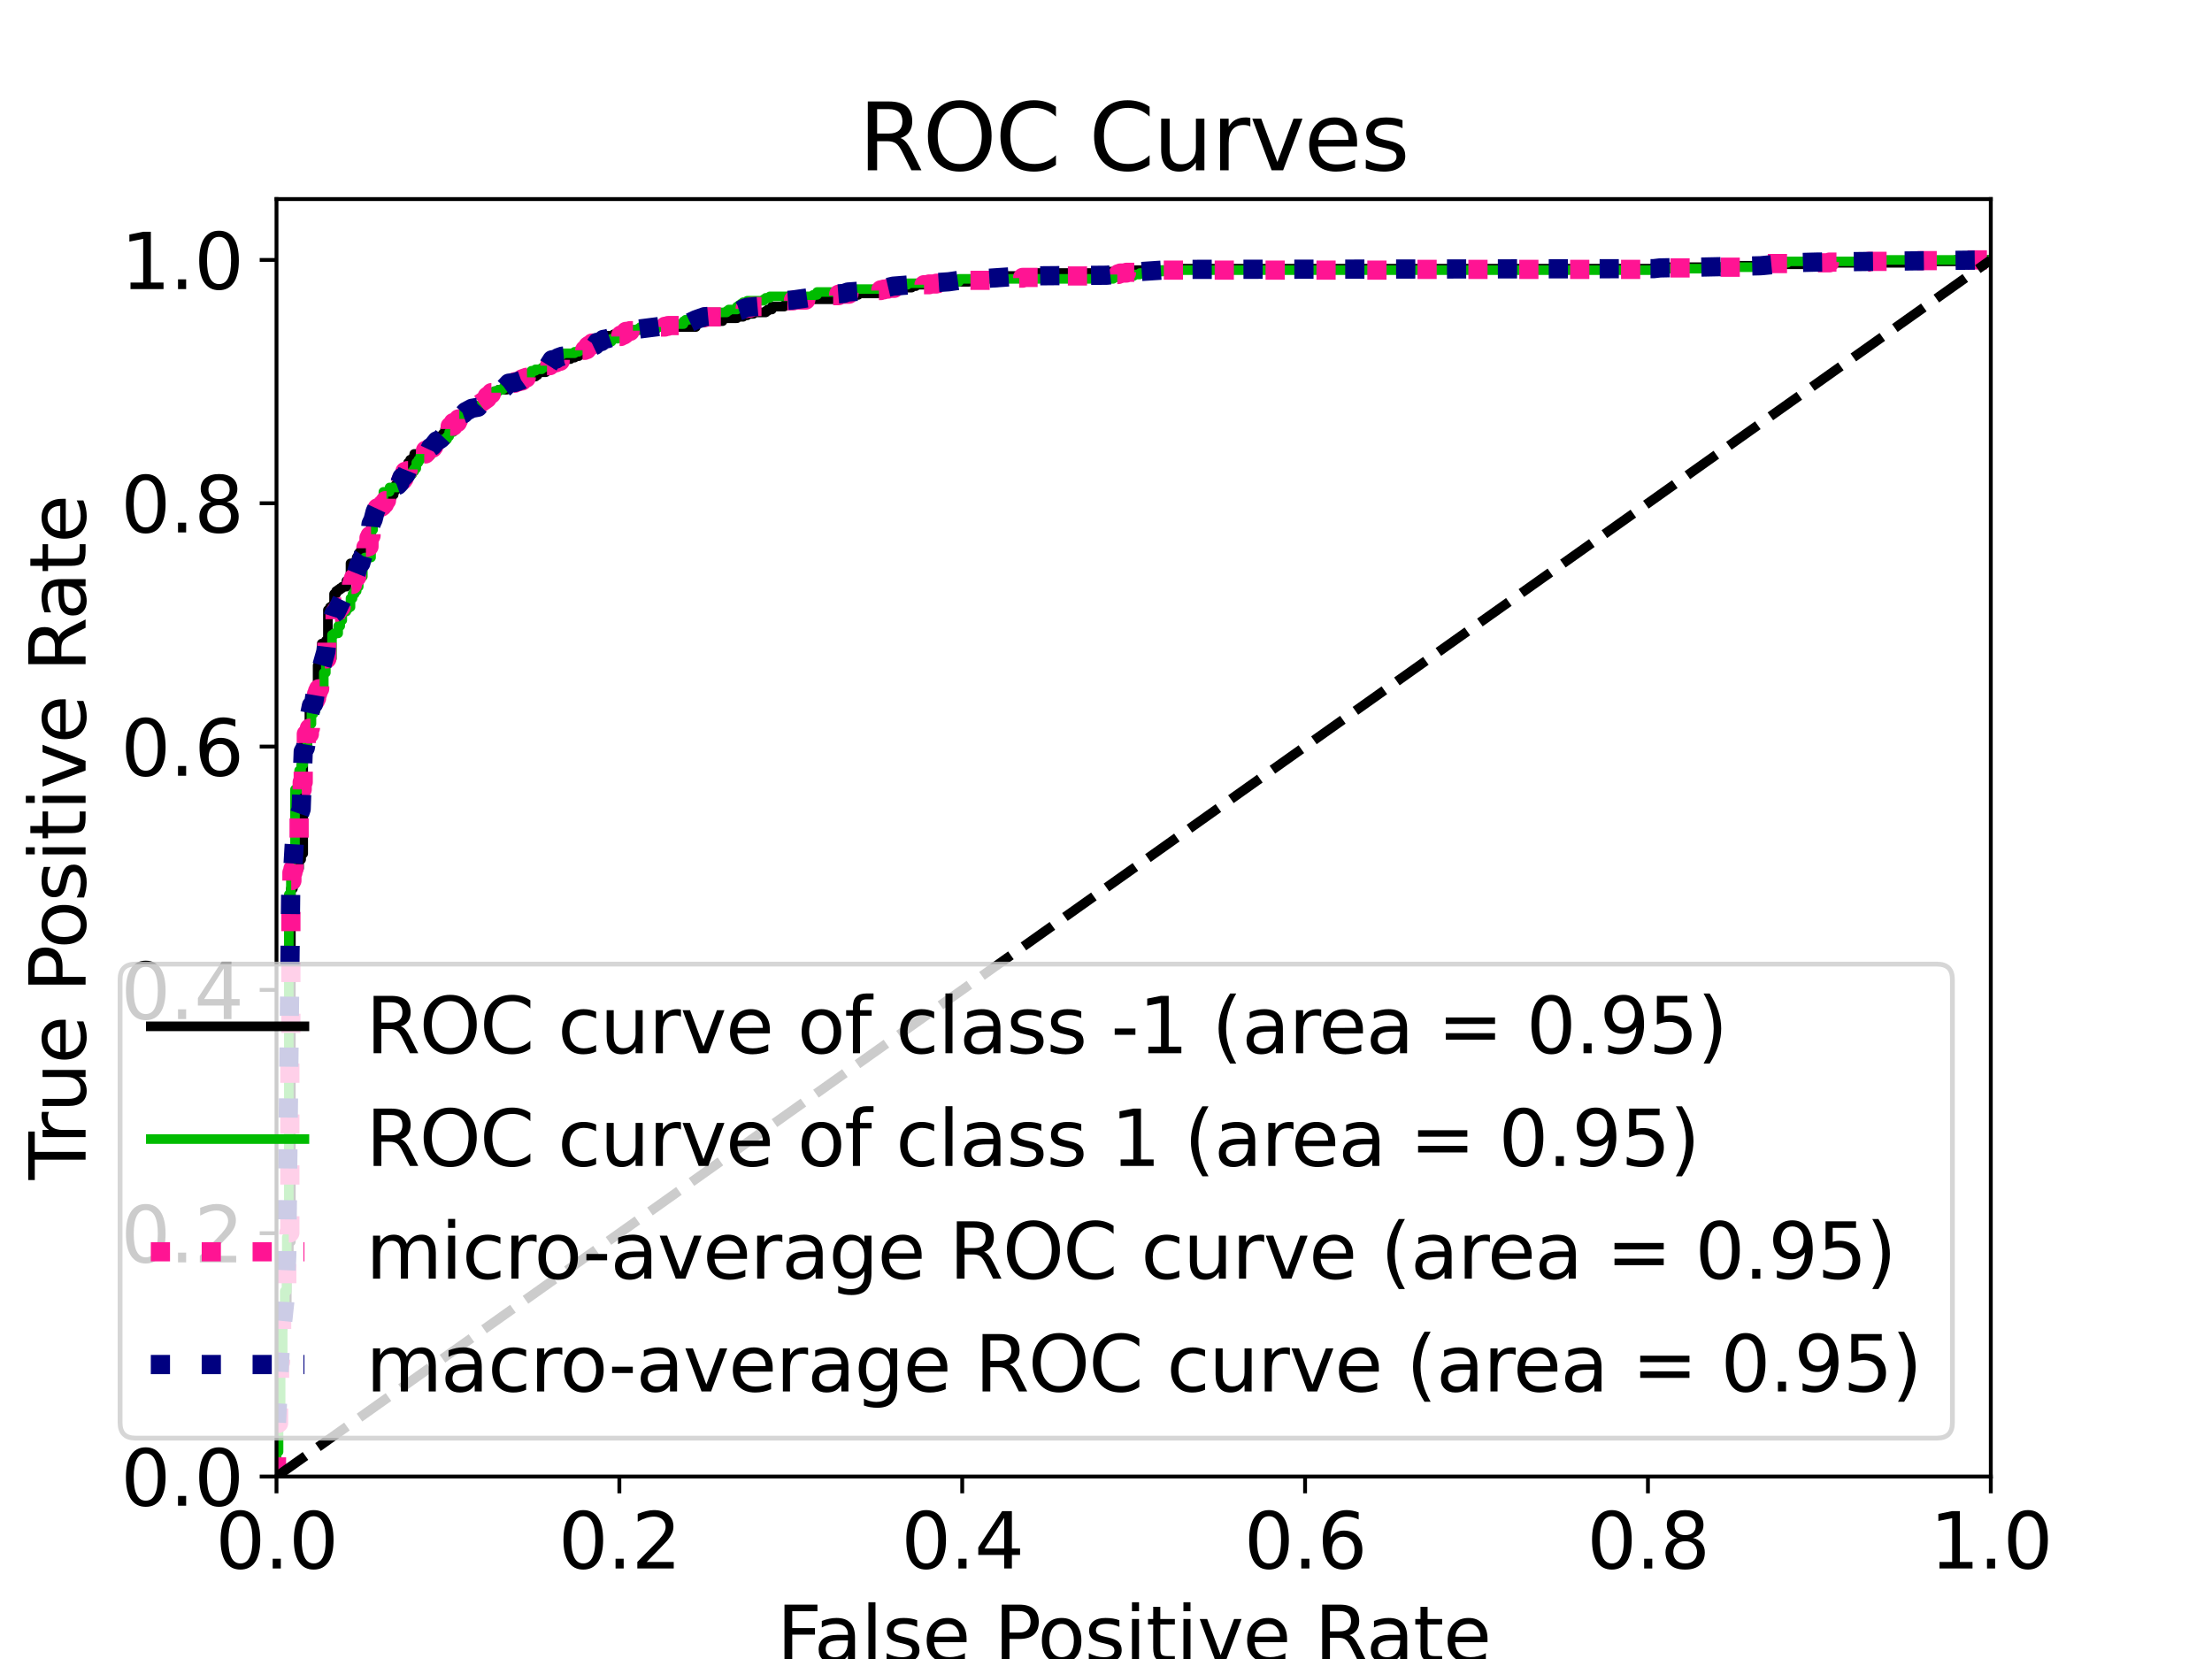 <?xml version="1.0" encoding="utf-8" standalone="no"?>
<!DOCTYPE svg PUBLIC "-//W3C//DTD SVG 1.1//EN"
  "http://www.w3.org/Graphics/SVG/1.1/DTD/svg11.dtd">
<svg height="345.6pt" version="1.1" viewBox="0 0 460.8 345.6" width="460.8pt" xmlns="http://www.w3.org/2000/svg" xmlns:xlink="http://www.w3.org/1999/xlink">
 <defs>
  <style type="text/css">*{stroke-linecap:butt;stroke-linejoin:round;}</style>
 </defs>
 <g id="figure_1">
  <g id="patch_1">
   <path d="M 0 345.6 
L 460.8 345.6 
L 460.8 0 
L 0 0 
z
" style="fill:#ffffff;"/>
  </g>
  <g id="axes_1">
   <g id="patch_2">
    <path d="M 57.6 307.584 
L 414.72 307.584 
L 414.72 41.472 
L 57.6 41.472 
z
" style="fill:#ffffff;"/>
   </g>
   <g id="matplotlib.axis_1">
    <g id="xtick_1">
     <g id="line2d_1">
      <defs>
       <path d="M 0 0 
L 0 3.5 
" id="mdbed60d632" style="stroke:#000000;stroke-width:0.8;"/>
      </defs>
      <g>
       <use style="stroke:#000000;stroke-width:0.8;" x="57.6" xlink:href="#mdbed60d632" y="307.584"/>
      </g>
     </g>
     <g id="text_1">
      <!-- 0.0 -->
      <g transform="translate(44.877 326.741)scale(0.16 -0.16)">
       <defs>
        <path d="M 2034 4250 
Q 1547 4250 1301 3770 
Q 1056 3291 1056 2328 
Q 1056 1369 1301 889 
Q 1547 409 2034 409 
Q 2525 409 2770 889 
Q 3016 1369 3016 2328 
Q 3016 3291 2770 3770 
Q 2525 4250 2034 4250 
z
M 2034 4750 
Q 2819 4750 3233 4129 
Q 3647 3509 3647 2328 
Q 3647 1150 3233 529 
Q 2819 -91 2034 -91 
Q 1250 -91 836 529 
Q 422 1150 422 2328 
Q 422 3509 836 4129 
Q 1250 4750 2034 4750 
z
" id="DejaVuSans-30" transform="scale(0.016)"/>
        <path d="M 684 794 
L 1344 794 
L 1344 0 
L 684 0 
L 684 794 
z
" id="DejaVuSans-2e" transform="scale(0.016)"/>
       </defs>
       <use xlink:href="#DejaVuSans-30"/>
       <use x="63.623" xlink:href="#DejaVuSans-2e"/>
       <use x="95.41" xlink:href="#DejaVuSans-30"/>
      </g>
     </g>
    </g>
    <g id="xtick_2">
     <g id="line2d_2">
      <g>
       <use style="stroke:#000000;stroke-width:0.8;" x="129.024" xlink:href="#mdbed60d632" y="307.584"/>
      </g>
     </g>
     <g id="text_2">
      <!-- 0.2 -->
      <g transform="translate(116.302 326.741)scale(0.16 -0.16)">
       <defs>
        <path d="M 1228 531 
L 3431 531 
L 3431 0 
L 469 0 
L 469 531 
Q 828 903 1448 1529 
Q 2069 2156 2228 2338 
Q 2531 2678 2651 2914 
Q 2772 3150 2772 3378 
Q 2772 3750 2511 3984 
Q 2250 4219 1831 4219 
Q 1534 4219 1204 4116 
Q 875 4013 500 3803 
L 500 4441 
Q 881 4594 1212 4672 
Q 1544 4750 1819 4750 
Q 2544 4750 2975 4387 
Q 3406 4025 3406 3419 
Q 3406 3131 3298 2873 
Q 3191 2616 2906 2266 
Q 2828 2175 2409 1742 
Q 1991 1309 1228 531 
z
" id="DejaVuSans-32" transform="scale(0.016)"/>
       </defs>
       <use xlink:href="#DejaVuSans-30"/>
       <use x="63.623" xlink:href="#DejaVuSans-2e"/>
       <use x="95.41" xlink:href="#DejaVuSans-32"/>
      </g>
     </g>
    </g>
    <g id="xtick_3">
     <g id="line2d_3">
      <g>
       <use style="stroke:#000000;stroke-width:0.8;" x="200.448" xlink:href="#mdbed60d632" y="307.584"/>
      </g>
     </g>
     <g id="text_3">
      <!-- 0.4 -->
      <g transform="translate(187.726 326.741)scale(0.16 -0.16)">
       <defs>
        <path d="M 2419 4116 
L 825 1625 
L 2419 1625 
L 2419 4116 
z
M 2253 4666 
L 3047 4666 
L 3047 1625 
L 3713 1625 
L 3713 1100 
L 3047 1100 
L 3047 0 
L 2419 0 
L 2419 1100 
L 313 1100 
L 313 1709 
L 2253 4666 
z
" id="DejaVuSans-34" transform="scale(0.016)"/>
       </defs>
       <use xlink:href="#DejaVuSans-30"/>
       <use x="63.623" xlink:href="#DejaVuSans-2e"/>
       <use x="95.41" xlink:href="#DejaVuSans-34"/>
      </g>
     </g>
    </g>
    <g id="xtick_4">
     <g id="line2d_4">
      <g>
       <use style="stroke:#000000;stroke-width:0.8;" x="271.872" xlink:href="#mdbed60d632" y="307.584"/>
      </g>
     </g>
     <g id="text_4">
      <!-- 0.6 -->
      <g transform="translate(259.149 326.741)scale(0.16 -0.16)">
       <defs>
        <path d="M 2113 2584 
Q 1688 2584 1439 2293 
Q 1191 2003 1191 1497 
Q 1191 994 1439 701 
Q 1688 409 2113 409 
Q 2538 409 2786 701 
Q 3034 994 3034 1497 
Q 3034 2003 2786 2293 
Q 2538 2584 2113 2584 
z
M 3366 4563 
L 3366 3988 
Q 3128 4100 2886 4159 
Q 2644 4219 2406 4219 
Q 1781 4219 1451 3797 
Q 1122 3375 1075 2522 
Q 1259 2794 1537 2939 
Q 1816 3084 2150 3084 
Q 2853 3084 3261 2657 
Q 3669 2231 3669 1497 
Q 3669 778 3244 343 
Q 2819 -91 2113 -91 
Q 1303 -91 875 529 
Q 447 1150 447 2328 
Q 447 3434 972 4092 
Q 1497 4750 2381 4750 
Q 2619 4750 2861 4703 
Q 3103 4656 3366 4563 
z
" id="DejaVuSans-36" transform="scale(0.016)"/>
       </defs>
       <use xlink:href="#DejaVuSans-30"/>
       <use x="63.623" xlink:href="#DejaVuSans-2e"/>
       <use x="95.41" xlink:href="#DejaVuSans-36"/>
      </g>
     </g>
    </g>
    <g id="xtick_5">
     <g id="line2d_5">
      <g>
       <use style="stroke:#000000;stroke-width:0.8;" x="343.296" xlink:href="#mdbed60d632" y="307.584"/>
      </g>
     </g>
     <g id="text_5">
      <!-- 0.8 -->
      <g transform="translate(330.574 326.741)scale(0.16 -0.16)">
       <defs>
        <path d="M 2034 2216 
Q 1584 2216 1326 1975 
Q 1069 1734 1069 1313 
Q 1069 891 1326 650 
Q 1584 409 2034 409 
Q 2484 409 2743 651 
Q 3003 894 3003 1313 
Q 3003 1734 2745 1975 
Q 2488 2216 2034 2216 
z
M 1403 2484 
Q 997 2584 770 2862 
Q 544 3141 544 3541 
Q 544 4100 942 4425 
Q 1341 4750 2034 4750 
Q 2731 4750 3128 4425 
Q 3525 4100 3525 3541 
Q 3525 3141 3298 2862 
Q 3072 2584 2669 2484 
Q 3125 2378 3379 2068 
Q 3634 1759 3634 1313 
Q 3634 634 3220 271 
Q 2806 -91 2034 -91 
Q 1263 -91 848 271 
Q 434 634 434 1313 
Q 434 1759 690 2068 
Q 947 2378 1403 2484 
z
M 1172 3481 
Q 1172 3119 1398 2916 
Q 1625 2713 2034 2713 
Q 2441 2713 2670 2916 
Q 2900 3119 2900 3481 
Q 2900 3844 2670 4047 
Q 2441 4250 2034 4250 
Q 1625 4250 1398 4047 
Q 1172 3844 1172 3481 
z
" id="DejaVuSans-38" transform="scale(0.016)"/>
       </defs>
       <use xlink:href="#DejaVuSans-30"/>
       <use x="63.623" xlink:href="#DejaVuSans-2e"/>
       <use x="95.41" xlink:href="#DejaVuSans-38"/>
      </g>
     </g>
    </g>
    <g id="xtick_6">
     <g id="line2d_6">
      <g>
       <use style="stroke:#000000;stroke-width:0.8;" x="414.72" xlink:href="#mdbed60d632" y="307.584"/>
      </g>
     </g>
     <g id="text_6">
      <!-- 1.0 -->
      <g transform="translate(401.998 326.741)scale(0.16 -0.16)">
       <defs>
        <path d="M 794 531 
L 1825 531 
L 1825 4091 
L 703 3866 
L 703 4441 
L 1819 4666 
L 2450 4666 
L 2450 531 
L 3481 531 
L 3481 0 
L 794 0 
L 794 531 
z
" id="DejaVuSans-31" transform="scale(0.016)"/>
       </defs>
       <use xlink:href="#DejaVuSans-31"/>
       <use x="63.623" xlink:href="#DejaVuSans-2e"/>
       <use x="95.41" xlink:href="#DejaVuSans-30"/>
      </g>
     </g>
    </g>
    <g id="text_7">
     <!-- False Positive Rate -->
     <g transform="translate(161.814 346.226)scale(0.16 -0.16)">
      <defs>
       <path d="M 628 4666 
L 3309 4666 
L 3309 4134 
L 1259 4134 
L 1259 2759 
L 3109 2759 
L 3109 2228 
L 1259 2228 
L 1259 0 
L 628 0 
L 628 4666 
z
" id="DejaVuSans-46" transform="scale(0.016)"/>
       <path d="M 2194 1759 
Q 1497 1759 1228 1600 
Q 959 1441 959 1056 
Q 959 750 1161 570 
Q 1363 391 1709 391 
Q 2188 391 2477 730 
Q 2766 1069 2766 1631 
L 2766 1759 
L 2194 1759 
z
M 3341 1997 
L 3341 0 
L 2766 0 
L 2766 531 
Q 2569 213 2275 61 
Q 1981 -91 1556 -91 
Q 1019 -91 701 211 
Q 384 513 384 1019 
Q 384 1609 779 1909 
Q 1175 2209 1959 2209 
L 2766 2209 
L 2766 2266 
Q 2766 2663 2505 2880 
Q 2244 3097 1772 3097 
Q 1472 3097 1187 3025 
Q 903 2953 641 2809 
L 641 3341 
Q 956 3463 1253 3523 
Q 1550 3584 1831 3584 
Q 2591 3584 2966 3190 
Q 3341 2797 3341 1997 
z
" id="DejaVuSans-61" transform="scale(0.016)"/>
       <path d="M 603 4863 
L 1178 4863 
L 1178 0 
L 603 0 
L 603 4863 
z
" id="DejaVuSans-6c" transform="scale(0.016)"/>
       <path d="M 2834 3397 
L 2834 2853 
Q 2591 2978 2328 3040 
Q 2066 3103 1784 3103 
Q 1356 3103 1142 2972 
Q 928 2841 928 2578 
Q 928 2378 1081 2264 
Q 1234 2150 1697 2047 
L 1894 2003 
Q 2506 1872 2764 1633 
Q 3022 1394 3022 966 
Q 3022 478 2636 193 
Q 2250 -91 1575 -91 
Q 1294 -91 989 -36 
Q 684 19 347 128 
L 347 722 
Q 666 556 975 473 
Q 1284 391 1588 391 
Q 1994 391 2212 530 
Q 2431 669 2431 922 
Q 2431 1156 2273 1281 
Q 2116 1406 1581 1522 
L 1381 1569 
Q 847 1681 609 1914 
Q 372 2147 372 2553 
Q 372 3047 722 3315 
Q 1072 3584 1716 3584 
Q 2034 3584 2315 3537 
Q 2597 3491 2834 3397 
z
" id="DejaVuSans-73" transform="scale(0.016)"/>
       <path d="M 3597 1894 
L 3597 1613 
L 953 1613 
Q 991 1019 1311 708 
Q 1631 397 2203 397 
Q 2534 397 2845 478 
Q 3156 559 3463 722 
L 3463 178 
Q 3153 47 2828 -22 
Q 2503 -91 2169 -91 
Q 1331 -91 842 396 
Q 353 884 353 1716 
Q 353 2575 817 3079 
Q 1281 3584 2069 3584 
Q 2775 3584 3186 3129 
Q 3597 2675 3597 1894 
z
M 3022 2063 
Q 3016 2534 2758 2815 
Q 2500 3097 2075 3097 
Q 1594 3097 1305 2825 
Q 1016 2553 972 2059 
L 3022 2063 
z
" id="DejaVuSans-65" transform="scale(0.016)"/>
       <path id="DejaVuSans-20" transform="scale(0.016)"/>
       <path d="M 1259 4147 
L 1259 2394 
L 2053 2394 
Q 2494 2394 2734 2622 
Q 2975 2850 2975 3272 
Q 2975 3691 2734 3919 
Q 2494 4147 2053 4147 
L 1259 4147 
z
M 628 4666 
L 2053 4666 
Q 2838 4666 3239 4311 
Q 3641 3956 3641 3272 
Q 3641 2581 3239 2228 
Q 2838 1875 2053 1875 
L 1259 1875 
L 1259 0 
L 628 0 
L 628 4666 
z
" id="DejaVuSans-50" transform="scale(0.016)"/>
       <path d="M 1959 3097 
Q 1497 3097 1228 2736 
Q 959 2375 959 1747 
Q 959 1119 1226 758 
Q 1494 397 1959 397 
Q 2419 397 2687 759 
Q 2956 1122 2956 1747 
Q 2956 2369 2687 2733 
Q 2419 3097 1959 3097 
z
M 1959 3584 
Q 2709 3584 3137 3096 
Q 3566 2609 3566 1747 
Q 3566 888 3137 398 
Q 2709 -91 1959 -91 
Q 1206 -91 779 398 
Q 353 888 353 1747 
Q 353 2609 779 3096 
Q 1206 3584 1959 3584 
z
" id="DejaVuSans-6f" transform="scale(0.016)"/>
       <path d="M 603 3500 
L 1178 3500 
L 1178 0 
L 603 0 
L 603 3500 
z
M 603 4863 
L 1178 4863 
L 1178 4134 
L 603 4134 
L 603 4863 
z
" id="DejaVuSans-69" transform="scale(0.016)"/>
       <path d="M 1172 4494 
L 1172 3500 
L 2356 3500 
L 2356 3053 
L 1172 3053 
L 1172 1153 
Q 1172 725 1289 603 
Q 1406 481 1766 481 
L 2356 481 
L 2356 0 
L 1766 0 
Q 1100 0 847 248 
Q 594 497 594 1153 
L 594 3053 
L 172 3053 
L 172 3500 
L 594 3500 
L 594 4494 
L 1172 4494 
z
" id="DejaVuSans-74" transform="scale(0.016)"/>
       <path d="M 191 3500 
L 800 3500 
L 1894 563 
L 2988 3500 
L 3597 3500 
L 2284 0 
L 1503 0 
L 191 3500 
z
" id="DejaVuSans-76" transform="scale(0.016)"/>
       <path d="M 2841 2188 
Q 3044 2119 3236 1894 
Q 3428 1669 3622 1275 
L 4263 0 
L 3584 0 
L 2988 1197 
Q 2756 1666 2539 1819 
Q 2322 1972 1947 1972 
L 1259 1972 
L 1259 0 
L 628 0 
L 628 4666 
L 2053 4666 
Q 2853 4666 3247 4331 
Q 3641 3997 3641 3322 
Q 3641 2881 3436 2590 
Q 3231 2300 2841 2188 
z
M 1259 4147 
L 1259 2491 
L 2053 2491 
Q 2509 2491 2742 2702 
Q 2975 2913 2975 3322 
Q 2975 3731 2742 3939 
Q 2509 4147 2053 4147 
L 1259 4147 
z
" id="DejaVuSans-52" transform="scale(0.016)"/>
      </defs>
      <use xlink:href="#DejaVuSans-46"/>
      <use x="48.395" xlink:href="#DejaVuSans-61"/>
      <use x="109.674" xlink:href="#DejaVuSans-6c"/>
      <use x="137.457" xlink:href="#DejaVuSans-73"/>
      <use x="189.557" xlink:href="#DejaVuSans-65"/>
      <use x="251.08" xlink:href="#DejaVuSans-20"/>
      <use x="282.867" xlink:href="#DejaVuSans-50"/>
      <use x="339.545" xlink:href="#DejaVuSans-6f"/>
      <use x="400.727" xlink:href="#DejaVuSans-73"/>
      <use x="452.826" xlink:href="#DejaVuSans-69"/>
      <use x="480.609" xlink:href="#DejaVuSans-74"/>
      <use x="519.818" xlink:href="#DejaVuSans-69"/>
      <use x="547.602" xlink:href="#DejaVuSans-76"/>
      <use x="606.781" xlink:href="#DejaVuSans-65"/>
      <use x="668.305" xlink:href="#DejaVuSans-20"/>
      <use x="700.092" xlink:href="#DejaVuSans-52"/>
      <use x="767.324" xlink:href="#DejaVuSans-61"/>
      <use x="828.604" xlink:href="#DejaVuSans-74"/>
      <use x="867.812" xlink:href="#DejaVuSans-65"/>
     </g>
    </g>
   </g>
   <g id="matplotlib.axis_2">
    <g id="ytick_1">
     <g id="line2d_7">
      <defs>
       <path d="M 0 0 
L -3.5 0 
" id="mcfd70f9c51" style="stroke:#000000;stroke-width:0.8;"/>
      </defs>
      <g>
       <use style="stroke:#000000;stroke-width:0.8;" x="57.6" xlink:href="#mcfd70f9c51" y="307.584"/>
      </g>
     </g>
     <g id="text_8">
      <!-- 0.0 -->
      <g transform="translate(25.155 313.663)scale(0.16 -0.16)">
       <use xlink:href="#DejaVuSans-30"/>
       <use x="63.623" xlink:href="#DejaVuSans-2e"/>
       <use x="95.41" xlink:href="#DejaVuSans-30"/>
      </g>
     </g>
    </g>
    <g id="ytick_2">
     <g id="line2d_8">
      <g>
       <use style="stroke:#000000;stroke-width:0.8;" x="57.6" xlink:href="#mcfd70f9c51" y="256.896"/>
      </g>
     </g>
     <g id="text_9">
      <!-- 0.2 -->
      <g transform="translate(25.155 262.975)scale(0.16 -0.16)">
       <use xlink:href="#DejaVuSans-30"/>
       <use x="63.623" xlink:href="#DejaVuSans-2e"/>
       <use x="95.41" xlink:href="#DejaVuSans-32"/>
      </g>
     </g>
    </g>
    <g id="ytick_3">
     <g id="line2d_9">
      <g>
       <use style="stroke:#000000;stroke-width:0.8;" x="57.6" xlink:href="#mcfd70f9c51" y="206.208"/>
      </g>
     </g>
     <g id="text_10">
      <!-- 0.4 -->
      <g transform="translate(25.155 212.287)scale(0.16 -0.16)">
       <use xlink:href="#DejaVuSans-30"/>
       <use x="63.623" xlink:href="#DejaVuSans-2e"/>
       <use x="95.41" xlink:href="#DejaVuSans-34"/>
      </g>
     </g>
    </g>
    <g id="ytick_4">
     <g id="line2d_10">
      <g>
       <use style="stroke:#000000;stroke-width:0.8;" x="57.6" xlink:href="#mcfd70f9c51" y="155.52"/>
      </g>
     </g>
     <g id="text_11">
      <!-- 0.6 -->
      <g transform="translate(25.155 161.599)scale(0.16 -0.16)">
       <use xlink:href="#DejaVuSans-30"/>
       <use x="63.623" xlink:href="#DejaVuSans-2e"/>
       <use x="95.41" xlink:href="#DejaVuSans-36"/>
      </g>
     </g>
    </g>
    <g id="ytick_5">
     <g id="line2d_11">
      <g>
       <use style="stroke:#000000;stroke-width:0.8;" x="57.6" xlink:href="#mcfd70f9c51" y="104.832"/>
      </g>
     </g>
     <g id="text_12">
      <!-- 0.8 -->
      <g transform="translate(25.155 110.911)scale(0.16 -0.16)">
       <use xlink:href="#DejaVuSans-30"/>
       <use x="63.623" xlink:href="#DejaVuSans-2e"/>
       <use x="95.41" xlink:href="#DejaVuSans-38"/>
      </g>
     </g>
    </g>
    <g id="ytick_6">
     <g id="line2d_12">
      <g>
       <use style="stroke:#000000;stroke-width:0.8;" x="57.6" xlink:href="#mcfd70f9c51" y="54.144"/>
      </g>
     </g>
     <g id="text_13">
      <!-- 1.0 -->
      <g transform="translate(25.155 60.223)scale(0.16 -0.16)">
       <use xlink:href="#DejaVuSans-31"/>
       <use x="63.623" xlink:href="#DejaVuSans-2e"/>
       <use x="95.41" xlink:href="#DejaVuSans-30"/>
      </g>
     </g>
    </g>
    <g id="text_14">
     <!-- True Positive Rate -->
     <g transform="translate(17.828 245.775)rotate(-90)scale(0.16 -0.16)">
      <defs>
       <path d="M -19 4666 
L 3928 4666 
L 3928 4134 
L 2272 4134 
L 2272 0 
L 1638 0 
L 1638 4134 
L -19 4134 
L -19 4666 
z
" id="DejaVuSans-54" transform="scale(0.016)"/>
       <path d="M 2631 2963 
Q 2534 3019 2420 3045 
Q 2306 3072 2169 3072 
Q 1681 3072 1420 2755 
Q 1159 2438 1159 1844 
L 1159 0 
L 581 0 
L 581 3500 
L 1159 3500 
L 1159 2956 
Q 1341 3275 1631 3429 
Q 1922 3584 2338 3584 
Q 2397 3584 2469 3576 
Q 2541 3569 2628 3553 
L 2631 2963 
z
" id="DejaVuSans-72" transform="scale(0.016)"/>
       <path d="M 544 1381 
L 544 3500 
L 1119 3500 
L 1119 1403 
Q 1119 906 1312 657 
Q 1506 409 1894 409 
Q 2359 409 2629 706 
Q 2900 1003 2900 1516 
L 2900 3500 
L 3475 3500 
L 3475 0 
L 2900 0 
L 2900 538 
Q 2691 219 2414 64 
Q 2138 -91 1772 -91 
Q 1169 -91 856 284 
Q 544 659 544 1381 
z
M 1991 3584 
L 1991 3584 
z
" id="DejaVuSans-75" transform="scale(0.016)"/>
      </defs>
      <use xlink:href="#DejaVuSans-54"/>
      <use x="46.334" xlink:href="#DejaVuSans-72"/>
      <use x="87.447" xlink:href="#DejaVuSans-75"/>
      <use x="150.826" xlink:href="#DejaVuSans-65"/>
      <use x="212.35" xlink:href="#DejaVuSans-20"/>
      <use x="244.137" xlink:href="#DejaVuSans-50"/>
      <use x="300.814" xlink:href="#DejaVuSans-6f"/>
      <use x="361.996" xlink:href="#DejaVuSans-73"/>
      <use x="414.096" xlink:href="#DejaVuSans-69"/>
      <use x="441.879" xlink:href="#DejaVuSans-74"/>
      <use x="481.088" xlink:href="#DejaVuSans-69"/>
      <use x="508.871" xlink:href="#DejaVuSans-76"/>
      <use x="568.051" xlink:href="#DejaVuSans-65"/>
      <use x="629.574" xlink:href="#DejaVuSans-20"/>
      <use x="661.361" xlink:href="#DejaVuSans-52"/>
      <use x="728.594" xlink:href="#DejaVuSans-61"/>
      <use x="789.873" xlink:href="#DejaVuSans-74"/>
      <use x="829.082" xlink:href="#DejaVuSans-65"/>
     </g>
    </g>
   </g>
   <g id="line2d_13">
    <path clip-path="url(#pde38989bf4)" d="M 57.6 307.584 
L 57.6 290.263 
L 58.028 290.263 
L 58.028 277.499 
L 58.456 277.499 
L 58.456 276.892 
L 58.885 276.892 
L 58.885 275.98 
L 59.313 275.98 
L 59.313 273.549 
L 59.741 273.549 
L 59.741 265.344 
L 60.169 265.344 
L 60.169 258.659 
L 60.597 258.659 
L 60.597 185.118 
L 61.026 185.118 
L 61.026 184.207 
L 61.454 184.207 
L 61.454 181.776 
L 61.882 181.776 
L 61.882 180.864 
L 62.31 180.864 
L 62.31 179.041 
L 62.738 179.041 
L 62.738 177.825 
L 63.167 177.825 
L 63.167 155.034 
L 64.023 155.034 
L 64.023 153.514 
L 64.451 153.514 
L 64.451 147.437 
L 64.879 147.437 
L 64.879 145.309 
L 65.736 145.309 
L 65.736 143.79 
L 66.164 143.79 
L 66.164 138.624 
L 67.02 138.624 
L 67.02 134.066 
L 67.877 134.066 
L 67.877 133.458 
L 68.305 133.458 
L 68.305 127.076 
L 68.733 127.076 
L 68.733 126.469 
L 69.161 126.469 
L 69.161 126.165 
L 69.59 126.165 
L 69.59 123.734 
L 70.018 123.734 
L 70.018 123.126 
L 70.446 123.126 
L 70.446 122.822 
L 70.874 122.822 
L 70.874 122.518 
L 71.302 122.518 
L 71.302 122.214 
L 72.159 122.214 
L 72.159 120.999 
L 72.587 120.999 
L 72.587 120.695 
L 73.015 120.695 
L 73.015 117.352 
L 74.3 117.352 
L 74.3 116.137 
L 74.728 116.137 
L 74.728 115.225 
L 75.156 115.225 
L 75.156 114.617 
L 75.584 114.617 
L 75.584 114.313 
L 76.441 114.313 
L 76.441 111.882 
L 76.869 111.882 
L 76.869 111.578 
L 77.297 111.578 
L 77.297 107.932 
L 77.725 107.932 
L 77.725 107.628 
L 78.154 107.628 
L 78.154 106.412 
L 78.582 106.412 
L 78.582 105.501 
L 79.01 105.501 
L 79.01 104.893 
L 79.866 104.893 
L 79.866 104.589 
L 80.723 104.589 
L 80.723 103.677 
L 81.579 103.677 
L 81.579 103.069 
L 82.007 103.069 
L 82.007 102.158 
L 82.436 102.158 
L 82.436 100.942 
L 83.292 100.942 
L 83.292 100.335 
L 83.72 100.335 
L 83.72 99.119 
L 84.148 99.119 
L 84.148 98.815 
L 84.577 98.815 
L 84.577 98.207 
L 85.005 98.207 
L 85.005 96.384 
L 85.433 96.384 
L 85.433 95.776 
L 85.861 95.776 
L 85.861 95.472 
L 86.289 95.472 
L 86.289 94.561 
L 88.002 94.561 
L 88.002 94.257 
L 88.859 94.257 
L 88.859 93.649 
L 89.287 93.649 
L 89.287 93.345 
L 89.715 93.345 
L 89.715 92.433 
L 90.143 92.433 
L 90.143 91.826 
L 91 91.826 
L 91 90.914 
L 92.284 90.914 
L 92.284 90.306 
L 92.713 90.306 
L 92.713 89.395 
L 93.141 89.395 
L 93.141 88.483 
L 94.425 88.483 
L 94.425 87.875 
L 95.282 87.875 
L 95.282 87.571 
L 95.71 87.571 
L 95.71 86.964 
L 96.138 86.964 
L 96.138 86.356 
L 96.995 86.356 
L 96.995 86.052 
L 97.423 86.052 
L 97.423 85.748 
L 97.851 85.748 
L 97.851 85.444 
L 98.279 85.444 
L 98.279 85.14 
L 99.564 85.14 
L 101.705 82.101 
L 102.561 82.101 
L 102.561 81.798 
L 102.989 81.798 
L 102.989 81.494 
L 103.846 81.494 
L 103.846 81.19 
L 105.559 81.19 
L 105.559 80.278 
L 108.128 80.278 
L 108.128 79.67 
L 109.412 79.67 
L 109.412 79.366 
L 110.269 79.366 
L 110.269 78.759 
L 110.697 78.759 
L 110.697 78.455 
L 111.553 78.455 
L 111.553 78.151 
L 111.982 78.151 
L 111.982 77.543 
L 113.694 77.543 
L 113.694 76.935 
L 114.979 76.935 
L 114.979 75.416 
L 116.264 75.416 
L 116.264 75.112 
L 117.12 75.112 
L 117.12 74.808 
L 118.833 74.808 
L 118.833 74.504 
L 119.689 74.504 
L 119.689 74.2 
L 120.546 74.2 
L 120.546 73.897 
L 120.974 73.897 
L 120.974 73.593 
L 121.402 73.593 
L 121.402 73.289 
L 121.83 73.289 
L 121.83 72.681 
L 123.543 72.681 
L 123.543 72.377 
L 123.971 72.377 
L 123.971 72.073 
L 124.399 72.073 
L 124.399 70.858 
L 125.684 70.858 
L 125.684 69.946 
L 127.825 69.946 
L 127.825 69.642 
L 128.681 69.642 
L 128.681 69.338 
L 130.394 69.338 
L 130.394 69.034 
L 131.679 69.034 
L 131.679 68.73 
L 134.676 68.73 
L 134.676 68.427 
L 136.817 68.427 
L 136.817 68.123 
L 144.953 68.123 
L 144.953 67.211 
L 146.666 67.211 
L 146.666 66.907 
L 150.52 66.907 
L 150.52 66.299 
L 153.517 66.299 
L 153.517 65.996 
L 154.802 65.996 
L 154.802 65.692 
L 155.658 65.692 
L 155.658 65.388 
L 156.943 65.388 
L 156.943 65.084 
L 159.512 65.084 
L 159.512 64.78 
L 159.94 64.78 
L 159.94 64.476 
L 160.797 64.476 
L 160.797 63.868 
L 163.366 63.868 
L 163.366 63.564 
L 165.079 63.564 
L 165.079 63.261 
L 167.22 63.261 
L 167.22 62.653 
L 167.648 62.653 
L 167.648 62.349 
L 174.499 62.349 
L 174.499 61.741 
L 175.784 61.741 
L 175.784 61.437 
L 178.781 61.437 
L 178.781 61.133 
L 183.491 61.133 
L 183.491 60.829 
L 184.348 60.829 
L 184.348 60.526 
L 184.776 60.526 
L 184.776 59.918 
L 189.914 59.918 
L 189.914 59.614 
L 190.771 59.614 
L 190.771 59.31 
L 193.768 59.31 
L 193.768 59.006 
L 197.194 59.006 
L 197.194 58.702 
L 201.904 58.702 
L 201.904 58.398 
L 204.045 58.398 
L 204.045 58.095 
L 205.758 58.095 
L 205.758 57.791 
L 207.471 57.791 
L 207.471 57.487 
L 213.037 57.487 
L 213.037 56.879 
L 230.593 56.879 
L 230.593 56.575 
L 233.591 56.575 
L 233.591 56.271 
L 243.868 56.271 
L 243.868 55.967 
L 344.495 55.967 
L 344.495 55.663 
L 360.338 55.663 
L 360.338 55.36 
L 368.474 55.36 
L 368.474 55.056 
L 378.323 55.056 
L 378.323 54.752 
L 398.448 54.752 
L 398.448 54.448 
L 407.441 54.448 
L 407.441 54.144 
L 414.72 54.144 
L 414.72 54.144 
" style="fill:none;stroke:#000000;stroke-linecap:square;stroke-width:2;"/>
   </g>
   <g id="line2d_14">
    <path clip-path="url(#pde38989bf4)" d="M 57.6 307.584 
L 57.6 302.418 
L 58.028 302.418 
L 58.028 296.036 
L 58.456 296.036 
L 58.456 281.754 
L 58.885 281.754 
L 58.885 274.764 
L 59.313 274.764 
L 59.313 268.991 
L 59.741 268.991 
L 59.741 257.747 
L 60.169 257.747 
L 60.169 186.334 
L 60.597 186.334 
L 60.597 179.041 
L 61.026 179.041 
L 61.026 176.913 
L 61.454 176.913 
L 61.454 164.454 
L 62.31 164.454 
L 62.31 160.504 
L 62.738 160.504 
L 62.738 159.288 
L 63.167 159.288 
L 63.167 158.073 
L 63.595 158.073 
L 63.595 156.553 
L 64.023 156.553 
L 64.023 153.21 
L 64.451 153.21 
L 64.451 150.779 
L 64.879 150.779 
L 64.879 148.652 
L 65.308 148.652 
L 65.308 148.044 
L 65.736 148.044 
L 65.736 144.398 
L 66.592 144.398 
L 66.592 144.094 
L 67.02 144.094 
L 67.02 143.486 
L 67.449 143.486 
L 67.449 140.143 
L 67.877 140.143 
L 67.877 138.016 
L 68.305 138.016 
L 68.305 137.105 
L 69.161 137.105 
L 69.161 132.242 
L 69.59 132.242 
L 69.59 131.939 
L 70.446 131.939 
L 70.446 130.419 
L 70.874 130.419 
L 70.874 129.204 
L 71.302 129.204 
L 71.302 127.38 
L 72.159 127.38 
L 72.159 126.772 
L 72.587 126.772 
L 72.587 126.469 
L 73.015 126.469 
L 73.015 124.645 
L 73.443 124.645 
L 73.443 123.734 
L 73.872 123.734 
L 73.872 123.126 
L 74.3 123.126 
L 74.3 122.214 
L 74.728 122.214 
L 74.728 120.087 
L 75.584 120.087 
L 75.584 117.352 
L 76.013 117.352 
L 76.013 116.137 
L 77.297 116.137 
L 77.297 110.363 
L 77.725 110.363 
L 77.725 108.843 
L 78.154 108.843 
L 78.154 106.716 
L 78.582 106.716 
L 78.582 105.804 
L 79.01 105.804 
L 79.01 104.589 
L 79.438 104.589 
L 79.438 103.981 
L 79.866 103.981 
L 79.866 102.462 
L 81.151 102.462 
L 81.151 101.55 
L 82.864 101.55 
L 82.864 101.246 
L 83.292 101.246 
L 83.292 100.942 
L 83.72 100.942 
L 83.72 99.727 
L 84.577 99.727 
L 84.577 99.423 
L 85.005 99.423 
L 85.005 99.119 
L 85.433 99.119 
L 85.433 98.815 
L 85.861 98.815 
L 85.861 98.207 
L 86.289 98.207 
L 86.289 97.6 
L 86.718 97.6 
L 86.718 96.384 
L 87.146 96.384 
L 87.146 95.776 
L 87.574 95.776 
L 87.574 94.865 
L 89.715 94.865 
L 89.715 93.953 
L 90.572 93.953 
L 90.572 92.737 
L 91.428 92.737 
L 91.428 92.433 
L 91.856 92.433 
L 91.856 91.826 
L 92.284 91.826 
L 92.284 91.522 
L 93.141 91.522 
L 93.141 90.914 
L 93.569 90.914 
L 93.569 90.002 
L 94.425 90.002 
L 94.425 88.179 
L 95.71 88.179 
L 95.71 86.964 
L 96.138 86.964 
L 96.138 86.356 
L 96.566 86.356 
L 96.566 86.052 
L 96.995 86.052 
L 96.995 85.444 
L 101.277 83.925 
L 101.277 83.013 
L 101.705 83.013 
L 101.705 82.709 
L 102.133 82.709 
L 102.133 82.405 
L 102.561 82.405 
L 102.561 82.101 
L 102.989 82.101 
L 102.989 81.494 
L 103.846 81.494 
L 103.846 81.19 
L 104.702 81.19 
L 104.702 80.886 
L 105.13 80.886 
L 105.13 80.278 
L 105.987 80.278 
L 105.987 79.366 
L 107.271 79.366 
L 107.271 79.063 
L 108.556 79.063 
L 108.556 78.759 
L 109.412 78.759 
L 109.412 77.847 
L 110.697 77.847 
L 110.697 77.239 
L 111.553 77.239 
L 111.553 76.935 
L 112.838 76.935 
L 112.838 76.631 
L 113.266 76.631 
L 113.266 76.328 
L 114.123 76.328 
L 114.123 75.72 
L 114.551 75.72 
L 114.551 74.504 
L 115.835 74.504 
L 115.835 74.2 
L 116.264 74.2 
L 116.264 73.897 
L 117.12 73.897 
L 117.12 73.593 
L 119.689 73.593 
L 119.689 73.289 
L 120.546 73.289 
L 120.546 72.985 
L 120.974 72.985 
L 120.974 72.681 
L 122.687 72.681 
L 122.687 72.377 
L 123.543 72.377 
L 123.543 71.769 
L 125.256 71.769 
L 125.256 71.465 
L 126.54 71.465 
L 126.54 71.162 
L 127.397 71.162 
L 127.397 70.554 
L 128.681 70.554 
L 128.681 69.946 
L 129.11 69.946 
L 129.11 69.338 
L 129.966 69.338 
L 129.966 69.034 
L 131.251 69.034 
L 131.251 68.73 
L 132.963 68.73 
L 132.963 68.427 
L 133.392 68.427 
L 133.392 68.123 
L 138.53 68.123 
L 138.53 67.819 
L 138.958 67.819 
L 138.958 67.515 
L 142.384 67.515 
L 142.384 66.907 
L 142.812 66.907 
L 142.812 66.603 
L 143.668 66.603 
L 143.668 66.299 
L 144.953 66.299 
L 144.953 65.996 
L 146.666 65.996 
L 146.666 65.084 
L 151.376 65.084 
L 151.376 64.78 
L 151.804 64.78 
L 151.804 64.476 
L 153.517 64.476 
L 153.517 63.868 
L 153.945 63.868 
L 153.945 63.564 
L 154.374 63.564 
L 154.374 63.261 
L 154.802 63.261 
L 154.802 62.957 
L 155.658 62.957 
L 155.658 62.653 
L 159.084 62.653 
L 159.084 62.349 
L 159.512 62.349 
L 159.512 62.045 
L 160.368 62.045 
L 160.368 61.741 
L 169.361 61.741 
L 169.361 61.437 
L 170.217 61.437 
L 170.217 60.829 
L 176.64 60.829 
L 176.64 60.222 
L 183.919 60.222 
L 183.919 59.918 
L 186.06 59.918 
L 186.06 59.31 
L 189.058 59.31 
L 189.058 59.006 
L 197.622 59.006 
L 197.622 58.702 
L 199.763 58.702 
L 199.763 58.095 
L 231.878 58.095 
L 231.878 57.791 
L 233.591 57.791 
L 233.591 57.487 
L 236.16 57.487 
L 236.16 57.183 
L 237.445 57.183 
L 237.445 56.879 
L 240.87 56.879 
L 240.87 56.575 
L 242.155 56.575 
L 242.155 56.271 
L 345.78 56.271 
L 345.78 55.967 
L 355.2 55.967 
L 355.2 55.663 
L 366.761 55.663 
L 366.761 55.36 
L 370.187 55.36 
L 370.187 55.056 
L 371.472 55.056 
L 371.472 54.752 
L 372.328 54.752 
L 372.328 54.448 
L 390.313 54.448 
L 390.313 54.144 
L 414.72 54.144 
L 414.72 54.144 
" style="fill:none;stroke:#00bc00;stroke-linecap:square;stroke-width:2;"/>
   </g>
   <g id="line2d_15">
    <path clip-path="url(#pde38989bf4)" d="M 57.6 307.584 
L 57.6 303.026 
L 57.814 303.026 
L 57.814 296.492 
L 58.028 296.492 
L 58.028 289.503 
L 58.242 289.503 
L 58.242 283.729 
L 58.456 283.729 
L 58.456 278.411 
L 58.671 278.411 
L 58.671 274.309 
L 58.885 274.309 
L 58.885 273.245 
L 59.099 273.245 
L 59.099 272.637 
L 59.313 272.637 
L 59.313 272.333 
L 59.527 272.333 
L 59.527 270.814 
L 59.741 270.814 
L 59.741 263.065 
L 59.955 263.065 
L 59.955 260.026 
L 60.169 260.026 
L 60.169 256.835 
L 60.383 256.835 
L 60.383 221.433 
L 60.597 221.433 
L 60.597 183.447 
L 60.812 183.447 
L 60.812 181.776 
L 61.026 181.776 
L 61.026 181.016 
L 61.24 181.016 
L 61.24 179.8 
L 61.454 179.8 
L 61.454 178.889 
L 61.668 178.889 
L 61.668 178.585 
L 61.882 178.585 
L 61.882 176.306 
L 62.096 176.306 
L 62.096 174.634 
L 62.31 174.634 
L 62.31 167.645 
L 62.738 167.645 
L 62.738 164.454 
L 62.953 164.454 
L 62.953 162.935 
L 63.167 162.935 
L 63.167 160.656 
L 63.381 160.656 
L 63.381 159.592 
L 63.595 159.592 
L 63.595 156.249 
L 63.809 156.249 
L 63.809 152.907 
L 64.451 152.907 
L 64.451 151.691 
L 64.665 151.691 
L 64.665 150.627 
L 64.879 150.627 
L 64.879 149.868 
L 65.094 149.868 
L 65.094 146.525 
L 65.308 146.525 
L 65.308 145.917 
L 65.736 145.917 
L 65.736 145.461 
L 65.95 145.461 
L 65.95 144.55 
L 66.164 144.55 
L 66.164 143.942 
L 66.378 143.942 
L 66.378 143.486 
L 66.592 143.486 
L 66.592 141.967 
L 66.806 141.967 
L 66.806 141.663 
L 67.02 141.663 
L 67.02 140.295 
L 67.235 140.295 
L 67.235 138.776 
L 67.663 138.776 
L 67.663 137.257 
L 68.091 137.257 
L 68.091 133.762 
L 68.305 133.762 
L 68.305 133.458 
L 68.733 133.458 
L 68.733 132.85 
L 68.947 132.85 
L 68.947 132.698 
L 69.161 132.698 
L 69.161 132.394 
L 69.376 132.394 
L 69.376 130.571 
L 69.59 130.571 
L 69.59 129.507 
L 69.804 129.507 
L 69.804 127.532 
L 70.018 127.532 
L 70.018 127.228 
L 70.446 127.228 
L 70.446 126.621 
L 70.66 126.621 
L 70.66 126.469 
L 71.088 126.469 
L 71.088 126.165 
L 71.302 126.165 
L 71.302 124.341 
L 71.517 124.341 
L 71.517 124.189 
L 71.731 124.189 
L 71.731 123.43 
L 71.945 123.43 
L 71.945 123.278 
L 72.159 123.278 
L 72.159 123.126 
L 72.587 123.126 
L 72.587 122.67 
L 73.015 122.67 
L 73.015 122.518 
L 73.229 122.518 
L 73.229 121.758 
L 73.443 121.758 
L 73.443 120.999 
L 73.658 120.999 
L 73.658 120.391 
L 74.086 120.391 
L 74.086 120.239 
L 74.3 120.239 
L 74.3 117.504 
L 74.514 117.504 
L 74.514 116.744 
L 75.584 116.744 
L 75.584 116.44 
L 75.799 116.44 
L 75.799 115.529 
L 76.013 115.529 
L 76.013 114.617 
L 76.227 114.617 
L 76.227 114.009 
L 76.441 114.009 
L 76.441 113.857 
L 76.869 113.857 
L 76.869 112.034 
L 77.083 112.034 
L 77.083 111.578 
L 77.297 111.578 
L 77.297 109.755 
L 77.511 109.755 
L 77.511 108.539 
L 77.725 108.539 
L 77.725 108.387 
L 77.94 108.387 
L 77.94 108.084 
L 78.154 108.084 
L 78.154 107.172 
L 78.368 107.172 
L 78.368 106.412 
L 78.582 106.412 
L 78.582 105.804 
L 79.01 105.804 
L 79.01 105.652 
L 79.438 105.652 
L 79.438 105.501 
L 79.652 105.501 
L 79.652 105.045 
L 80.081 105.045 
L 80.081 104.589 
L 80.295 104.589 
L 80.295 104.285 
L 80.509 104.285 
L 80.509 103.373 
L 80.723 103.373 
L 80.723 103.221 
L 80.937 103.221 
L 80.937 102.766 
L 81.151 102.766 
L 81.151 102.31 
L 81.579 102.31 
L 81.579 101.55 
L 81.793 101.55 
L 81.793 101.246 
L 82.007 101.246 
L 82.007 100.79 
L 82.65 100.79 
L 82.65 100.335 
L 82.864 100.335 
L 82.864 100.183 
L 83.506 100.183 
L 83.506 100.031 
L 83.934 100.031 
L 83.934 99.727 
L 84.148 99.727 
L 84.148 99.119 
L 84.363 99.119 
L 84.363 98.207 
L 84.791 98.207 
L 84.791 98.055 
L 85.005 98.055 
L 85.005 97.6 
L 85.219 97.6 
L 85.219 97.448 
L 85.647 97.448 
L 85.647 97.144 
L 86.075 97.144 
L 86.075 96.536 
L 86.504 96.536 
L 86.504 96.384 
L 86.718 96.384 
L 86.718 96.232 
L 86.932 96.232 
L 86.932 96.08 
L 87.36 96.08 
L 87.36 95.472 
L 87.788 95.472 
L 87.788 95.017 
L 88.002 95.017 
L 88.002 94.865 
L 88.216 94.865 
L 88.216 94.561 
L 88.645 94.561 
L 88.645 93.801 
L 89.073 93.801 
L 89.073 93.649 
L 89.501 93.649 
L 89.501 93.345 
L 90.143 93.345 
L 90.143 93.041 
L 90.357 93.041 
L 90.357 92.889 
L 90.786 92.889 
L 90.786 92.282 
L 91 92.282 
L 91 91.978 
L 91.214 91.978 
L 91.214 91.826 
L 91.856 91.826 
L 91.856 91.522 
L 92.07 91.522 
L 92.07 91.066 
L 92.284 91.066 
L 92.284 90.762 
L 92.498 90.762 
L 92.498 90.458 
L 93.141 90.458 
L 93.141 90.002 
L 93.355 90.002 
L 93.355 89.395 
L 93.783 89.395 
L 93.783 88.787 
L 94.425 88.787 
L 94.425 88.027 
L 95.282 88.027 
L 95.282 87.571 
L 95.496 87.571 
L 95.496 87.267 
L 95.71 87.267 
L 95.71 87.116 
L 95.924 87.116 
L 95.924 86.66 
L 96.138 86.66 
L 96.138 86.508 
L 96.566 86.508 
L 96.566 85.9 
L 96.995 85.9 
L 96.995 85.748 
L 97.209 85.748 
L 97.209 85.596 
L 97.423 85.596 
L 97.423 85.444 
L 97.637 85.444 
L 97.637 85.292 
L 98.279 85.292 
L 101.491 83.013 
L 101.491 82.557 
L 101.705 82.557 
L 101.705 82.405 
L 101.919 82.405 
L 101.919 82.253 
L 102.133 82.253 
L 102.133 82.101 
L 102.347 82.101 
L 102.347 81.798 
L 103.203 81.798 
L 103.203 81.494 
L 103.418 81.494 
L 103.418 81.342 
L 104.06 81.342 
L 104.06 81.19 
L 104.274 81.19 
L 104.274 81.038 
L 104.702 81.038 
L 104.702 80.886 
L 105.344 80.886 
L 105.344 80.278 
L 106.415 80.278 
L 106.415 79.822 
L 107.271 79.822 
L 107.271 79.518 
L 108.128 79.518 
L 108.128 79.366 
L 108.77 79.366 
L 108.77 78.911 
L 109.198 78.911 
L 109.198 78.759 
L 109.626 78.759 
L 109.626 78.607 
L 110.269 78.607 
L 110.269 78.455 
L 110.697 78.455 
L 110.697 77.999 
L 110.911 77.999 
L 110.911 77.847 
L 111.339 77.847 
L 111.339 77.695 
L 112.196 77.695 
L 112.196 77.391 
L 112.41 77.391 
L 112.41 77.239 
L 112.838 77.239 
L 112.838 76.783 
L 113.266 76.783 
L 113.266 76.48 
L 113.48 76.48 
L 113.48 76.176 
L 114.551 76.176 
L 114.551 75.872 
L 114.979 75.872 
L 114.979 75.72 
L 115.193 75.72 
L 115.193 75.568 
L 115.835 75.568 
L 115.835 75.264 
L 116.692 75.264 
L 116.692 74.96 
L 116.906 74.96 
L 116.906 74.808 
L 117.12 74.808 
L 117.12 74.656 
L 117.334 74.656 
L 117.334 74.352 
L 118.191 74.352 
L 118.191 74.048 
L 118.619 74.048 
L 118.619 73.745 
L 118.833 73.745 
L 118.833 73.593 
L 119.475 73.593 
L 119.475 73.441 
L 119.689 73.441 
L 119.689 73.137 
L 120.974 73.137 
L 120.974 72.985 
L 121.83 72.985 
L 121.83 72.833 
L 122.258 72.833 
L 122.258 72.529 
L 122.473 72.529 
L 122.473 72.073 
L 122.687 72.073 
L 122.687 71.921 
L 123.329 71.921 
L 123.329 71.465 
L 123.971 71.465 
L 123.971 71.313 
L 124.399 71.313 
L 124.399 71.162 
L 125.47 71.162 
L 125.47 70.858 
L 126.112 70.858 
L 126.112 70.706 
L 126.755 70.706 
L 126.755 70.554 
L 126.969 70.554 
L 126.969 70.402 
L 128.253 70.402 
L 128.253 70.25 
L 128.681 70.25 
L 128.681 70.098 
L 129.324 70.098 
L 129.324 69.794 
L 129.966 69.794 
L 129.966 69.642 
L 130.18 69.642 
L 130.18 69.338 
L 130.394 69.338 
L 130.394 69.034 
L 131.251 69.034 
L 131.251 68.882 
L 132.321 68.882 
L 132.321 68.73 
L 133.606 68.73 
L 133.606 68.579 
L 134.034 68.579 
L 134.034 68.427 
L 134.248 68.427 
L 134.248 68.275 
L 135.961 68.275 
L 135.961 68.123 
L 138.53 68.123 
L 138.53 67.971 
L 139.172 67.971 
L 139.172 67.819 
L 141.742 67.819 
L 141.742 67.515 
L 141.956 67.515 
L 141.956 67.363 
L 142.812 67.363 
L 142.812 67.211 
L 144.097 67.211 
L 144.097 67.059 
L 145.381 67.059 
L 145.381 66.907 
L 145.809 66.907 
L 145.809 66.147 
L 146.88 66.147 
L 146.88 65.996 
L 150.734 65.996 
L 150.734 65.844 
L 150.948 65.844 
L 150.948 65.54 
L 151.804 65.54 
L 151.804 65.388 
L 152.875 65.388 
L 152.875 65.236 
L 153.945 65.236 
L 153.945 65.084 
L 154.159 65.084 
L 154.159 64.78 
L 154.802 64.78 
L 154.802 64.476 
L 155.016 64.476 
L 155.016 64.324 
L 155.23 64.324 
L 155.23 64.172 
L 156.3 64.172 
L 156.3 64.02 
L 156.515 64.02 
L 156.515 63.868 
L 159.084 63.868 
L 159.084 63.716 
L 159.512 63.716 
L 159.512 63.412 
L 159.726 63.412 
L 159.726 63.261 
L 160.582 63.261 
L 160.582 62.957 
L 161.011 62.957 
L 161.011 62.805 
L 163.794 62.805 
L 163.794 62.653 
L 165.293 62.653 
L 165.293 62.501 
L 167.862 62.501 
L 167.862 62.349 
L 168.29 62.349 
L 168.29 62.197 
L 168.504 62.197 
L 168.504 62.045 
L 169.361 62.045 
L 169.361 61.741 
L 169.789 61.741 
L 169.789 61.589 
L 174.713 61.589 
L 174.713 61.285 
L 176.854 61.285 
L 176.854 60.981 
L 178.995 60.981 
L 178.995 60.829 
L 180.922 60.829 
L 180.922 60.678 
L 181.35 60.678 
L 181.35 60.526 
L 183.491 60.526 
L 183.491 60.374 
L 184.134 60.374 
L 184.134 60.222 
L 184.99 60.222 
L 184.99 60.07 
L 186.275 60.07 
L 186.275 59.918 
L 186.917 59.918 
L 186.917 59.614 
L 187.773 59.614 
L 187.773 59.462 
L 192.483 59.462 
L 192.483 59.31 
L 193.554 59.31 
L 193.554 59.158 
L 195.053 59.158 
L 195.053 59.006 
L 196.765 59.006 
L 196.765 58.55 
L 201.476 58.55 
L 201.476 58.398 
L 206.186 58.398 
L 206.186 58.246 
L 207.685 58.246 
L 207.685 58.095 
L 210.896 58.095 
L 210.896 57.943 
L 213.037 57.943 
L 213.037 57.791 
L 217.533 57.791 
L 217.533 57.487 
L 227.382 57.487 
L 227.382 57.335 
L 229.737 57.335 
L 229.737 57.183 
L 232.948 57.183 
L 232.948 57.031 
L 233.377 57.031 
L 233.377 56.879 
L 234.661 56.879 
L 234.661 56.727 
L 236.374 56.727 
L 236.374 56.575 
L 237.445 56.575 
L 237.445 56.423 
L 239.8 56.423 
L 239.8 56.271 
L 293.325 56.271 
L 293.325 56.119 
L 343.21 56.119 
L 343.21 55.967 
L 347.706 55.967 
L 347.706 55.815 
L 351.988 55.815 
L 351.988 55.663 
L 362.908 55.663 
L 362.908 55.511 
L 365.049 55.511 
L 365.049 55.36 
L 365.477 55.36 
L 365.477 55.208 
L 366.333 55.208 
L 366.333 55.056 
L 367.832 55.056 
L 367.832 54.904 
L 373.613 54.904 
L 373.613 54.752 
L 381.106 54.752 
L 381.106 54.6 
L 389.242 54.6 
L 389.242 54.448 
L 399.091 54.448 
L 399.091 54.296 
L 408.297 54.296 
L 408.297 54.144 
L 414.72 54.144 
L 414.72 54.144 
" style="fill:none;stroke:#ff1493;stroke-dasharray:4,6.6;stroke-dashoffset:0;stroke-width:4;"/>
   </g>
   <g id="line2d_16">
    <path clip-path="url(#pde38989bf4)" d="M 57.6 296.34 
L 58.456 279.323 
L 59.313 271.27 
L 59.741 261.545 
L 60.597 182.08 
L 61.026 180.56 
L 61.454 173.115 
L 61.882 172.659 
L 62.31 169.772 
L 62.738 168.557 
L 63.167 156.553 
L 63.595 155.793 
L 64.023 153.362 
L 64.451 149.108 
L 64.879 146.981 
L 65.308 146.677 
L 66.164 141.511 
L 66.592 141.359 
L 67.02 138.776 
L 67.877 135.737 
L 68.305 132.09 
L 68.733 131.787 
L 69.161 129.204 
L 69.59 127.836 
L 70.018 127.532 
L 71.302 124.797 
L 72.587 123.582 
L 73.015 120.999 
L 73.872 120.239 
L 74.3 119.175 
L 74.728 117.656 
L 75.156 117.352 
L 75.584 115.833 
L 76.013 115.225 
L 76.441 114.009 
L 76.869 113.857 
L 77.297 109.147 
L 77.725 108.236 
L 78.154 106.564 
L 79.01 104.741 
L 79.438 104.437 
L 79.866 103.525 
L 80.723 103.069 
L 82.436 101.246 
L 82.864 101.094 
L 83.292 100.638 
L 83.72 99.423 
L 84.148 99.271 
L 84.577 98.815 
L 85.005 97.751 
L 85.861 96.84 
L 86.718 95.472 
L 87.146 95.168 
L 87.574 94.713 
L 89.287 94.105 
L 89.715 93.193 
L 90.143 92.889 
L 91 91.826 
L 91.428 91.674 
L 91.856 91.37 
L 92.713 90.458 
L 93.141 89.699 
L 93.569 89.243 
L 94.425 88.027 
L 95.282 87.875 
L 95.71 86.964 
L 96.138 86.356 
L 96.566 86.204 
L 96.995 85.748 
L 98.279 85.064 
L 99.564 84.836 
L 101.705 82.405 
L 102.133 82.253 
L 102.561 81.949 
L 102.989 81.494 
L 103.846 81.19 
L 104.702 81.038 
L 105.13 80.734 
L 105.987 79.822 
L 107.271 79.67 
L 108.556 79.215 
L 109.412 78.607 
L 110.269 78.303 
L 110.697 77.847 
L 111.553 77.543 
L 111.982 77.239 
L 113.266 76.935 
L 114.123 76.328 
L 114.979 74.96 
L 115.835 74.808 
L 116.264 74.504 
L 117.12 74.2 
L 118.833 74.048 
L 120.546 73.441 
L 120.974 73.137 
L 121.402 72.985 
L 121.83 72.681 
L 122.687 72.529 
L 123.971 71.921 
L 124.399 71.313 
L 125.256 71.162 
L 125.684 70.706 
L 126.54 70.554 
L 127.825 70.098 
L 129.11 69.338 
L 131.251 68.882 
L 131.679 68.73 
L 143.668 67.211 
L 144.953 66.603 
L 146.666 65.996 
L 151.376 65.54 
L 151.804 65.388 
L 154.374 64.628 
L 154.802 64.324 
L 155.658 64.02 
L 159.084 63.716 
L 159.512 63.412 
L 160.368 63.109 
L 160.797 62.805 
L 165.079 62.501 
L 169.361 61.893 
L 170.217 61.589 
L 175.784 61.133 
L 176.64 60.829 
L 178.781 60.678 
L 183.491 60.526 
L 184.348 60.222 
L 184.776 59.918 
L 186.06 59.614 
L 189.914 59.31 
L 190.771 59.158 
L 197.622 58.702 
L 199.763 58.398 
L 213.037 57.487 
L 230.593 57.335 
L 237.445 56.575 
L 242.155 56.271 
L 243.868 56.119 
L 344.495 55.967 
L 345.78 55.815 
L 360.338 55.511 
L 366.761 55.36 
L 371.472 54.904 
L 372.328 54.752 
L 378.323 54.6 
L 414.72 54.144 
L 414.72 54.144 
" style="fill:none;stroke:#000080;stroke-dasharray:4,6.6;stroke-dashoffset:0;stroke-width:4;"/>
   </g>
   <g id="line2d_17">
    <path clip-path="url(#pde38989bf4)" d="M 57.6 307.584 
L 414.72 54.144 
" style="fill:none;stroke:#000000;stroke-dasharray:7.4,3.2;stroke-dashoffset:0;stroke-width:2;"/>
   </g>
   <g id="patch_3">
    <path d="M 57.6 307.584 
L 57.6 41.472 
" style="fill:none;stroke:#000000;stroke-linecap:square;stroke-linejoin:miter;stroke-width:0.8;"/>
   </g>
   <g id="patch_4">
    <path d="M 414.72 307.584 
L 414.72 41.472 
" style="fill:none;stroke:#000000;stroke-linecap:square;stroke-linejoin:miter;stroke-width:0.8;"/>
   </g>
   <g id="patch_5">
    <path d="M 57.6 307.584 
L 414.72 307.584 
" style="fill:none;stroke:#000000;stroke-linecap:square;stroke-linejoin:miter;stroke-width:0.8;"/>
   </g>
   <g id="patch_6">
    <path d="M 57.6 41.472 
L 414.72 41.472 
" style="fill:none;stroke:#000000;stroke-linecap:square;stroke-linejoin:miter;stroke-width:0.8;"/>
   </g>
   <g id="text_15">
    <!-- ROC Curves -->
    <g transform="translate(178.854 35.472)scale(0.192 -0.192)">
     <defs>
      <path d="M 2522 4238 
Q 1834 4238 1429 3725 
Q 1025 3213 1025 2328 
Q 1025 1447 1429 934 
Q 1834 422 2522 422 
Q 3209 422 3611 934 
Q 4013 1447 4013 2328 
Q 4013 3213 3611 3725 
Q 3209 4238 2522 4238 
z
M 2522 4750 
Q 3503 4750 4090 4092 
Q 4678 3434 4678 2328 
Q 4678 1225 4090 567 
Q 3503 -91 2522 -91 
Q 1538 -91 948 565 
Q 359 1222 359 2328 
Q 359 3434 948 4092 
Q 1538 4750 2522 4750 
z
" id="DejaVuSans-4f" transform="scale(0.016)"/>
      <path d="M 4122 4306 
L 4122 3641 
Q 3803 3938 3442 4084 
Q 3081 4231 2675 4231 
Q 1875 4231 1450 3742 
Q 1025 3253 1025 2328 
Q 1025 1406 1450 917 
Q 1875 428 2675 428 
Q 3081 428 3442 575 
Q 3803 722 4122 1019 
L 4122 359 
Q 3791 134 3420 21 
Q 3050 -91 2638 -91 
Q 1578 -91 968 557 
Q 359 1206 359 2328 
Q 359 3453 968 4101 
Q 1578 4750 2638 4750 
Q 3056 4750 3426 4639 
Q 3797 4528 4122 4306 
z
" id="DejaVuSans-43" transform="scale(0.016)"/>
     </defs>
     <use xlink:href="#DejaVuSans-52"/>
     <use x="69.482" xlink:href="#DejaVuSans-4f"/>
     <use x="148.193" xlink:href="#DejaVuSans-43"/>
     <use x="218.018" xlink:href="#DejaVuSans-20"/>
     <use x="249.805" xlink:href="#DejaVuSans-43"/>
     <use x="319.629" xlink:href="#DejaVuSans-75"/>
     <use x="383.008" xlink:href="#DejaVuSans-72"/>
     <use x="424.121" xlink:href="#DejaVuSans-76"/>
     <use x="483.301" xlink:href="#DejaVuSans-65"/>
     <use x="544.824" xlink:href="#DejaVuSans-73"/>
    </g>
   </g>
   <g id="legend_1">
    <g id="patch_7">
     <path d="M 28.218 299.584 
L 403.52 299.584 
Q 406.72 299.584 406.72 296.384 
L 406.72 204.044 
Q 406.72 200.844 403.52 200.844 
L 28.218 200.844 
Q 25.017 200.844 25.017 204.044 
L 25.017 296.384 
Q 25.017 299.584 28.218 299.584 
z
" style="fill:#ffffff;opacity:0.8;stroke:#cccccc;stroke-linejoin:miter;"/>
    </g>
    <g id="line2d_18">
     <path d="M 31.418 213.802 
L 63.417 213.802 
" style="fill:none;stroke:#000000;stroke-linecap:square;stroke-width:2;"/>
    </g>
    <g id="line2d_19"/>
    <g id="text_16">
     <!-- ROC curve of class -1 (area = 0.95) -->
     <g transform="translate(76.218 219.401)scale(0.16 -0.16)">
      <defs>
       <path d="M 3122 3366 
L 3122 2828 
Q 2878 2963 2633 3030 
Q 2388 3097 2138 3097 
Q 1578 3097 1268 2742 
Q 959 2388 959 1747 
Q 959 1106 1268 751 
Q 1578 397 2138 397 
Q 2388 397 2633 464 
Q 2878 531 3122 666 
L 3122 134 
Q 2881 22 2623 -34 
Q 2366 -91 2075 -91 
Q 1284 -91 818 406 
Q 353 903 353 1747 
Q 353 2603 823 3093 
Q 1294 3584 2113 3584 
Q 2378 3584 2631 3529 
Q 2884 3475 3122 3366 
z
" id="DejaVuSans-63" transform="scale(0.016)"/>
       <path d="M 2375 4863 
L 2375 4384 
L 1825 4384 
Q 1516 4384 1395 4259 
Q 1275 4134 1275 3809 
L 1275 3500 
L 2222 3500 
L 2222 3053 
L 1275 3053 
L 1275 0 
L 697 0 
L 697 3053 
L 147 3053 
L 147 3500 
L 697 3500 
L 697 3744 
Q 697 4328 969 4595 
Q 1241 4863 1831 4863 
L 2375 4863 
z
" id="DejaVuSans-66" transform="scale(0.016)"/>
       <path d="M 313 2009 
L 1997 2009 
L 1997 1497 
L 313 1497 
L 313 2009 
z
" id="DejaVuSans-2d" transform="scale(0.016)"/>
       <path d="M 1984 4856 
Q 1566 4138 1362 3434 
Q 1159 2731 1159 2009 
Q 1159 1288 1364 580 
Q 1569 -128 1984 -844 
L 1484 -844 
Q 1016 -109 783 600 
Q 550 1309 550 2009 
Q 550 2706 781 3412 
Q 1013 4119 1484 4856 
L 1984 4856 
z
" id="DejaVuSans-28" transform="scale(0.016)"/>
       <path d="M 678 2906 
L 4684 2906 
L 4684 2381 
L 678 2381 
L 678 2906 
z
M 678 1631 
L 4684 1631 
L 4684 1100 
L 678 1100 
L 678 1631 
z
" id="DejaVuSans-3d" transform="scale(0.016)"/>
       <path d="M 703 97 
L 703 672 
Q 941 559 1184 500 
Q 1428 441 1663 441 
Q 2288 441 2617 861 
Q 2947 1281 2994 2138 
Q 2813 1869 2534 1725 
Q 2256 1581 1919 1581 
Q 1219 1581 811 2004 
Q 403 2428 403 3163 
Q 403 3881 828 4315 
Q 1253 4750 1959 4750 
Q 2769 4750 3195 4129 
Q 3622 3509 3622 2328 
Q 3622 1225 3098 567 
Q 2575 -91 1691 -91 
Q 1453 -91 1209 -44 
Q 966 3 703 97 
z
M 1959 2075 
Q 2384 2075 2632 2365 
Q 2881 2656 2881 3163 
Q 2881 3666 2632 3958 
Q 2384 4250 1959 4250 
Q 1534 4250 1286 3958 
Q 1038 3666 1038 3163 
Q 1038 2656 1286 2365 
Q 1534 2075 1959 2075 
z
" id="DejaVuSans-39" transform="scale(0.016)"/>
       <path d="M 691 4666 
L 3169 4666 
L 3169 4134 
L 1269 4134 
L 1269 2991 
Q 1406 3038 1543 3061 
Q 1681 3084 1819 3084 
Q 2600 3084 3056 2656 
Q 3513 2228 3513 1497 
Q 3513 744 3044 326 
Q 2575 -91 1722 -91 
Q 1428 -91 1123 -41 
Q 819 9 494 109 
L 494 744 
Q 775 591 1075 516 
Q 1375 441 1709 441 
Q 2250 441 2565 725 
Q 2881 1009 2881 1497 
Q 2881 1984 2565 2268 
Q 2250 2553 1709 2553 
Q 1456 2553 1204 2497 
Q 953 2441 691 2322 
L 691 4666 
z
" id="DejaVuSans-35" transform="scale(0.016)"/>
       <path d="M 513 4856 
L 1013 4856 
Q 1481 4119 1714 3412 
Q 1947 2706 1947 2009 
Q 1947 1309 1714 600 
Q 1481 -109 1013 -844 
L 513 -844 
Q 928 -128 1133 580 
Q 1338 1288 1338 2009 
Q 1338 2731 1133 3434 
Q 928 4138 513 4856 
z
" id="DejaVuSans-29" transform="scale(0.016)"/>
      </defs>
      <use xlink:href="#DejaVuSans-52"/>
      <use x="69.482" xlink:href="#DejaVuSans-4f"/>
      <use x="148.193" xlink:href="#DejaVuSans-43"/>
      <use x="218.018" xlink:href="#DejaVuSans-20"/>
      <use x="249.805" xlink:href="#DejaVuSans-63"/>
      <use x="304.785" xlink:href="#DejaVuSans-75"/>
      <use x="368.164" xlink:href="#DejaVuSans-72"/>
      <use x="409.277" xlink:href="#DejaVuSans-76"/>
      <use x="468.457" xlink:href="#DejaVuSans-65"/>
      <use x="529.98" xlink:href="#DejaVuSans-20"/>
      <use x="561.768" xlink:href="#DejaVuSans-6f"/>
      <use x="622.949" xlink:href="#DejaVuSans-66"/>
      <use x="658.154" xlink:href="#DejaVuSans-20"/>
      <use x="689.941" xlink:href="#DejaVuSans-63"/>
      <use x="744.922" xlink:href="#DejaVuSans-6c"/>
      <use x="772.705" xlink:href="#DejaVuSans-61"/>
      <use x="833.984" xlink:href="#DejaVuSans-73"/>
      <use x="886.084" xlink:href="#DejaVuSans-73"/>
      <use x="938.184" xlink:href="#DejaVuSans-20"/>
      <use x="969.971" xlink:href="#DejaVuSans-2d"/>
      <use x="1006.055" xlink:href="#DejaVuSans-31"/>
      <use x="1069.678" xlink:href="#DejaVuSans-20"/>
      <use x="1101.465" xlink:href="#DejaVuSans-28"/>
      <use x="1140.479" xlink:href="#DejaVuSans-61"/>
      <use x="1201.758" xlink:href="#DejaVuSans-72"/>
      <use x="1240.621" xlink:href="#DejaVuSans-65"/>
      <use x="1302.145" xlink:href="#DejaVuSans-61"/>
      <use x="1363.424" xlink:href="#DejaVuSans-20"/>
      <use x="1395.211" xlink:href="#DejaVuSans-3d"/>
      <use x="1479" xlink:href="#DejaVuSans-20"/>
      <use x="1510.787" xlink:href="#DejaVuSans-30"/>
      <use x="1574.41" xlink:href="#DejaVuSans-2e"/>
      <use x="1606.197" xlink:href="#DejaVuSans-39"/>
      <use x="1669.82" xlink:href="#DejaVuSans-35"/>
      <use x="1733.443" xlink:href="#DejaVuSans-29"/>
     </g>
    </g>
    <g id="line2d_20">
     <path d="M 31.418 237.286 
L 63.417 237.286 
" style="fill:none;stroke:#00bc00;stroke-linecap:square;stroke-width:2;"/>
    </g>
    <g id="line2d_21"/>
    <g id="text_17">
     <!-- ROC curve of class 1 (area = 0.95) -->
     <g transform="translate(76.218 242.887)scale(0.16 -0.16)">
      <use xlink:href="#DejaVuSans-52"/>
      <use x="69.482" xlink:href="#DejaVuSans-4f"/>
      <use x="148.193" xlink:href="#DejaVuSans-43"/>
      <use x="218.018" xlink:href="#DejaVuSans-20"/>
      <use x="249.805" xlink:href="#DejaVuSans-63"/>
      <use x="304.785" xlink:href="#DejaVuSans-75"/>
      <use x="368.164" xlink:href="#DejaVuSans-72"/>
      <use x="409.277" xlink:href="#DejaVuSans-76"/>
      <use x="468.457" xlink:href="#DejaVuSans-65"/>
      <use x="529.98" xlink:href="#DejaVuSans-20"/>
      <use x="561.768" xlink:href="#DejaVuSans-6f"/>
      <use x="622.949" xlink:href="#DejaVuSans-66"/>
      <use x="658.154" xlink:href="#DejaVuSans-20"/>
      <use x="689.941" xlink:href="#DejaVuSans-63"/>
      <use x="744.922" xlink:href="#DejaVuSans-6c"/>
      <use x="772.705" xlink:href="#DejaVuSans-61"/>
      <use x="833.984" xlink:href="#DejaVuSans-73"/>
      <use x="886.084" xlink:href="#DejaVuSans-73"/>
      <use x="938.184" xlink:href="#DejaVuSans-20"/>
      <use x="969.971" xlink:href="#DejaVuSans-31"/>
      <use x="1033.594" xlink:href="#DejaVuSans-20"/>
      <use x="1065.381" xlink:href="#DejaVuSans-28"/>
      <use x="1104.395" xlink:href="#DejaVuSans-61"/>
      <use x="1165.674" xlink:href="#DejaVuSans-72"/>
      <use x="1204.537" xlink:href="#DejaVuSans-65"/>
      <use x="1266.061" xlink:href="#DejaVuSans-61"/>
      <use x="1327.34" xlink:href="#DejaVuSans-20"/>
      <use x="1359.127" xlink:href="#DejaVuSans-3d"/>
      <use x="1442.916" xlink:href="#DejaVuSans-20"/>
      <use x="1474.703" xlink:href="#DejaVuSans-30"/>
      <use x="1538.326" xlink:href="#DejaVuSans-2e"/>
      <use x="1570.113" xlink:href="#DejaVuSans-39"/>
      <use x="1633.736" xlink:href="#DejaVuSans-35"/>
      <use x="1697.359" xlink:href="#DejaVuSans-29"/>
     </g>
    </g>
    <g id="line2d_22">
     <path d="M 31.418 260.772 
L 63.417 260.772 
" style="fill:none;stroke:#ff1493;stroke-dasharray:4,6.6;stroke-dashoffset:0;stroke-width:4;"/>
    </g>
    <g id="line2d_23"/>
    <g id="text_18">
     <!-- micro-average ROC curve (area = 0.95) -->
     <g transform="translate(76.218 266.372)scale(0.16 -0.16)">
      <defs>
       <path d="M 3328 2828 
Q 3544 3216 3844 3400 
Q 4144 3584 4550 3584 
Q 5097 3584 5394 3201 
Q 5691 2819 5691 2113 
L 5691 0 
L 5113 0 
L 5113 2094 
Q 5113 2597 4934 2840 
Q 4756 3084 4391 3084 
Q 3944 3084 3684 2787 
Q 3425 2491 3425 1978 
L 3425 0 
L 2847 0 
L 2847 2094 
Q 2847 2600 2669 2842 
Q 2491 3084 2119 3084 
Q 1678 3084 1418 2786 
Q 1159 2488 1159 1978 
L 1159 0 
L 581 0 
L 581 3500 
L 1159 3500 
L 1159 2956 
Q 1356 3278 1631 3431 
Q 1906 3584 2284 3584 
Q 2666 3584 2933 3390 
Q 3200 3197 3328 2828 
z
" id="DejaVuSans-6d" transform="scale(0.016)"/>
       <path d="M 2906 1791 
Q 2906 2416 2648 2759 
Q 2391 3103 1925 3103 
Q 1463 3103 1205 2759 
Q 947 2416 947 1791 
Q 947 1169 1205 825 
Q 1463 481 1925 481 
Q 2391 481 2648 825 
Q 2906 1169 2906 1791 
z
M 3481 434 
Q 3481 -459 3084 -895 
Q 2688 -1331 1869 -1331 
Q 1566 -1331 1297 -1286 
Q 1028 -1241 775 -1147 
L 775 -588 
Q 1028 -725 1275 -790 
Q 1522 -856 1778 -856 
Q 2344 -856 2625 -561 
Q 2906 -266 2906 331 
L 2906 616 
Q 2728 306 2450 153 
Q 2172 0 1784 0 
Q 1141 0 747 490 
Q 353 981 353 1791 
Q 353 2603 747 3093 
Q 1141 3584 1784 3584 
Q 2172 3584 2450 3431 
Q 2728 3278 2906 2969 
L 2906 3500 
L 3481 3500 
L 3481 434 
z
" id="DejaVuSans-67" transform="scale(0.016)"/>
      </defs>
      <use xlink:href="#DejaVuSans-6d"/>
      <use x="97.412" xlink:href="#DejaVuSans-69"/>
      <use x="125.195" xlink:href="#DejaVuSans-63"/>
      <use x="180.176" xlink:href="#DejaVuSans-72"/>
      <use x="219.039" xlink:href="#DejaVuSans-6f"/>
      <use x="282.096" xlink:href="#DejaVuSans-2d"/>
      <use x="318.18" xlink:href="#DejaVuSans-61"/>
      <use x="379.459" xlink:href="#DejaVuSans-76"/>
      <use x="438.639" xlink:href="#DejaVuSans-65"/>
      <use x="500.162" xlink:href="#DejaVuSans-72"/>
      <use x="541.275" xlink:href="#DejaVuSans-61"/>
      <use x="602.555" xlink:href="#DejaVuSans-67"/>
      <use x="666.031" xlink:href="#DejaVuSans-65"/>
      <use x="727.555" xlink:href="#DejaVuSans-20"/>
      <use x="759.342" xlink:href="#DejaVuSans-52"/>
      <use x="828.824" xlink:href="#DejaVuSans-4f"/>
      <use x="907.535" xlink:href="#DejaVuSans-43"/>
      <use x="977.359" xlink:href="#DejaVuSans-20"/>
      <use x="1009.146" xlink:href="#DejaVuSans-63"/>
      <use x="1064.127" xlink:href="#DejaVuSans-75"/>
      <use x="1127.506" xlink:href="#DejaVuSans-72"/>
      <use x="1168.619" xlink:href="#DejaVuSans-76"/>
      <use x="1227.799" xlink:href="#DejaVuSans-65"/>
      <use x="1289.322" xlink:href="#DejaVuSans-20"/>
      <use x="1321.109" xlink:href="#DejaVuSans-28"/>
      <use x="1360.123" xlink:href="#DejaVuSans-61"/>
      <use x="1421.402" xlink:href="#DejaVuSans-72"/>
      <use x="1460.266" xlink:href="#DejaVuSans-65"/>
      <use x="1521.789" xlink:href="#DejaVuSans-61"/>
      <use x="1583.068" xlink:href="#DejaVuSans-20"/>
      <use x="1614.855" xlink:href="#DejaVuSans-3d"/>
      <use x="1698.645" xlink:href="#DejaVuSans-20"/>
      <use x="1730.432" xlink:href="#DejaVuSans-30"/>
      <use x="1794.055" xlink:href="#DejaVuSans-2e"/>
      <use x="1825.842" xlink:href="#DejaVuSans-39"/>
      <use x="1889.465" xlink:href="#DejaVuSans-35"/>
      <use x="1953.088" xlink:href="#DejaVuSans-29"/>
     </g>
    </g>
    <g id="line2d_24">
     <path d="M 31.418 284.257 
L 63.417 284.257 
" style="fill:none;stroke:#000080;stroke-dasharray:4,6.6;stroke-dashoffset:0;stroke-width:4;"/>
    </g>
    <g id="line2d_25"/>
    <g id="text_19">
     <!-- macro-average ROC curve (area = 0.95) -->
     <g transform="translate(76.218 289.856)scale(0.16 -0.16)">
      <use xlink:href="#DejaVuSans-6d"/>
      <use x="97.412" xlink:href="#DejaVuSans-61"/>
      <use x="158.691" xlink:href="#DejaVuSans-63"/>
      <use x="213.672" xlink:href="#DejaVuSans-72"/>
      <use x="252.535" xlink:href="#DejaVuSans-6f"/>
      <use x="315.592" xlink:href="#DejaVuSans-2d"/>
      <use x="351.676" xlink:href="#DejaVuSans-61"/>
      <use x="412.955" xlink:href="#DejaVuSans-76"/>
      <use x="472.135" xlink:href="#DejaVuSans-65"/>
      <use x="533.658" xlink:href="#DejaVuSans-72"/>
      <use x="574.771" xlink:href="#DejaVuSans-61"/>
      <use x="636.051" xlink:href="#DejaVuSans-67"/>
      <use x="699.527" xlink:href="#DejaVuSans-65"/>
      <use x="761.051" xlink:href="#DejaVuSans-20"/>
      <use x="792.838" xlink:href="#DejaVuSans-52"/>
      <use x="862.32" xlink:href="#DejaVuSans-4f"/>
      <use x="941.031" xlink:href="#DejaVuSans-43"/>
      <use x="1010.855" xlink:href="#DejaVuSans-20"/>
      <use x="1042.643" xlink:href="#DejaVuSans-63"/>
      <use x="1097.623" xlink:href="#DejaVuSans-75"/>
      <use x="1161.002" xlink:href="#DejaVuSans-72"/>
      <use x="1202.115" xlink:href="#DejaVuSans-76"/>
      <use x="1261.295" xlink:href="#DejaVuSans-65"/>
      <use x="1322.818" xlink:href="#DejaVuSans-20"/>
      <use x="1354.605" xlink:href="#DejaVuSans-28"/>
      <use x="1393.619" xlink:href="#DejaVuSans-61"/>
      <use x="1454.898" xlink:href="#DejaVuSans-72"/>
      <use x="1493.762" xlink:href="#DejaVuSans-65"/>
      <use x="1555.285" xlink:href="#DejaVuSans-61"/>
      <use x="1616.564" xlink:href="#DejaVuSans-20"/>
      <use x="1648.352" xlink:href="#DejaVuSans-3d"/>
      <use x="1732.141" xlink:href="#DejaVuSans-20"/>
      <use x="1763.928" xlink:href="#DejaVuSans-30"/>
      <use x="1827.551" xlink:href="#DejaVuSans-2e"/>
      <use x="1859.338" xlink:href="#DejaVuSans-39"/>
      <use x="1922.961" xlink:href="#DejaVuSans-35"/>
      <use x="1986.584" xlink:href="#DejaVuSans-29"/>
     </g>
    </g>
   </g>
  </g>
 </g>
 <defs>
  <clipPath id="pde38989bf4">
   <rect height="266.112" width="357.12" x="57.6" y="41.472"/>
  </clipPath>
 </defs>
</svg>
